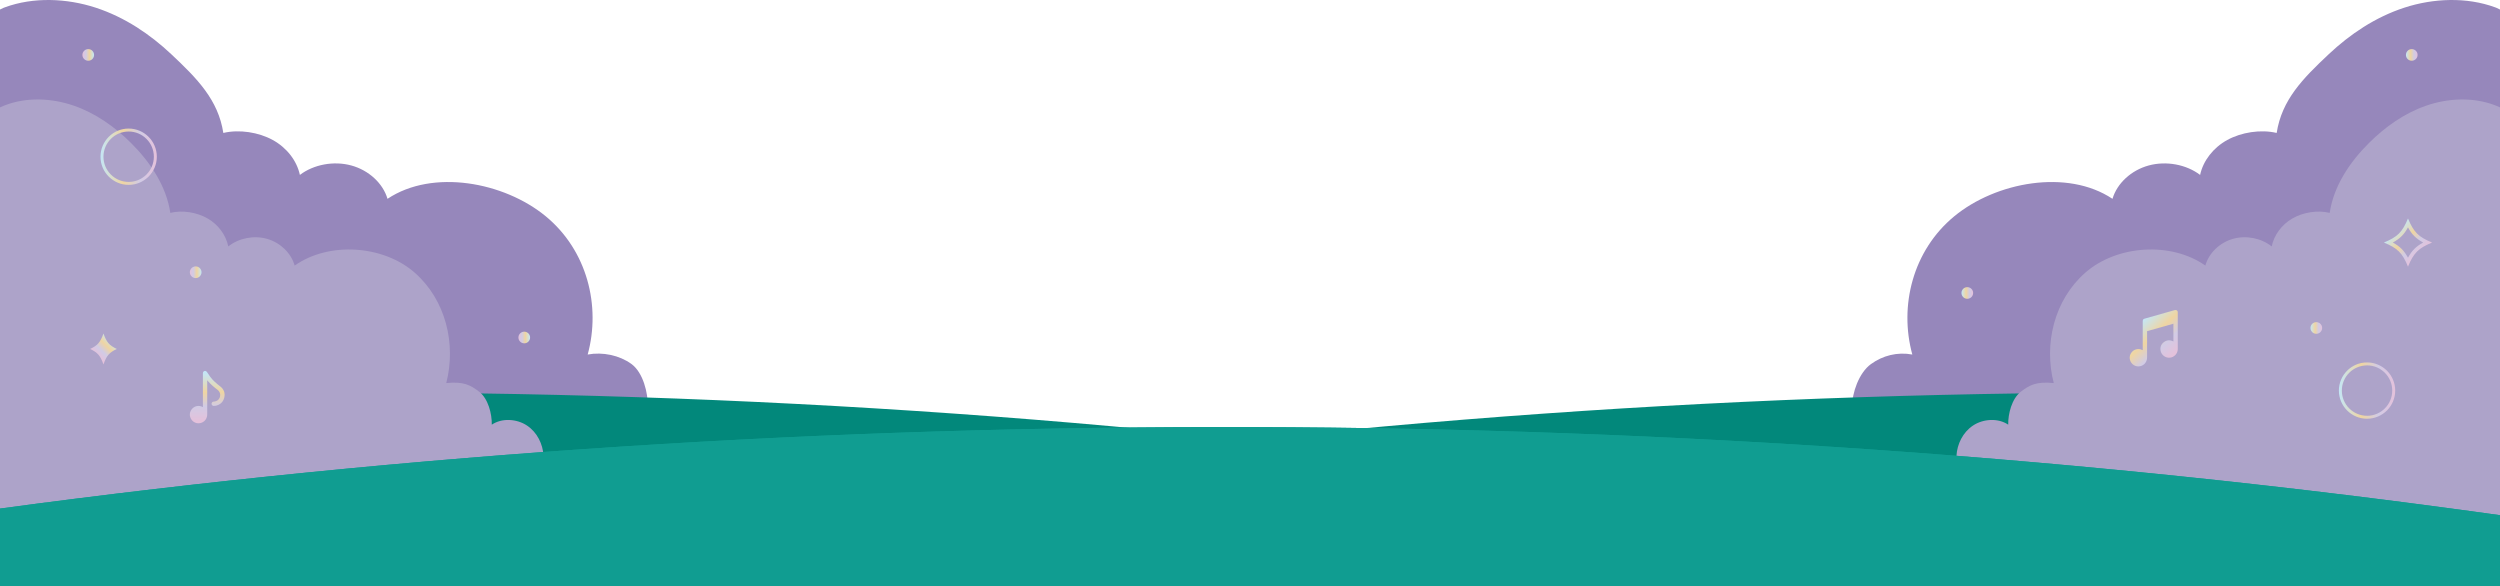 <?xml version="1.0" encoding="UTF-8"?>
<svg xmlns="http://www.w3.org/2000/svg" xmlns:xlink="http://www.w3.org/1999/xlink" viewBox="0 0 1920 450">
  <defs>
    <style>
      .cls-1 {
        fill: none;
      }

      .cls-2 {
        clip-path: url(#clippath);
      }

      .cls-3 {
        fill: #02887b;
      }

      .cls-4 {
        fill: #ada3c9;
      }

      .cls-5 {
        fill: #109d91;
      }

      .cls-6 {
        fill: #9687bb;
      }

      .cls-7 {
        fill: url(#_未命名漸層_384-11);
      }

      .cls-7, .cls-8, .cls-9, .cls-10, .cls-11, .cls-12, .cls-13, .cls-14, .cls-15, .cls-16, .cls-17, .cls-18 {
        mix-blend-mode: overlay;
      }

      .cls-8 {
        fill: url(#_未命名漸層_384-10);
      }

      .cls-9 {
        fill: url(#_未命名漸層_384-12);
      }

      .cls-10 {
        fill: url(#_未命名漸層_384-8);
      }

      .cls-11 {
        fill: url(#_未命名漸層_384-9);
      }

      .cls-12 {
        fill: url(#_未命名漸層_384-7);
      }

      .cls-13 {
        fill: url(#_未命名漸層_384-3);
      }

      .cls-14 {
        fill: url(#_未命名漸層_384-5);
      }

      .cls-15 {
        fill: url(#_未命名漸層_384-6);
      }

      .cls-16 {
        fill: url(#_未命名漸層_384-2);
      }

      .cls-17 {
        fill: url(#_未命名漸層_384-4);
        filter: url(#outer-glow-15);
      }

      .cls-18 {
        fill: url(#_未命名漸層_384);
      }

      .cls-19 {
        isolation: isolate;
      }
    </style>
    <clipPath id="clippath">
      <rect class="cls-1" width="1920" height="450"/>
    </clipPath>
    <linearGradient id="_未命名漸層_384" data-name="未命名漸層 384" x1="4473.02" y1="42.18" x2="4481.99" y2="42.18" gradientTransform="translate(4545.27) rotate(-180) scale(1 -1)" gradientUnits="userSpaceOnUse">
      <stop offset="0" stop-color="#c4e6f6"/>
      <stop offset=".4" stop-color="#efd5a2"/>
      <stop offset=".7" stop-color="#d1cbe5"/>
      <stop offset="1" stop-color="#e4c1db"/>
    </linearGradient>
    <linearGradient id="_未命名漸層_384-2" data-name="未命名漸層 384" x1="4138.16" y1="259.2" x2="4147.13" y2="259.2" xlink:href="#_未命名漸層_384"/>
    <linearGradient id="_未命名漸層_384-3" data-name="未命名漸層 384" x1="1506.4" y1="225" x2="1515.37" y2="225" gradientTransform="matrix(1, 0, 0, 1, 0, 0)" xlink:href="#_未命名漸層_384"/>
    <linearGradient id="_未命名漸層_384-4" data-name="未命名漸層 384" x1="1847.75" x2="1856.72" gradientTransform="matrix(1, 0, 0, 1, 0, 0)" xlink:href="#_未命名漸層_384"/>
    <filter id="outer-glow-15" filterUnits="userSpaceOnUse">
      <feOffset dx="0" dy="0"/>
      <feGaussianBlur result="blur" stdDeviation="5.67"/>
      <feFlood flood-color="#231815" flood-opacity=".75"/>
      <feComposite in2="blur" operator="in"/>
      <feComposite in="SourceGraphic"/>
    </filter>
    <linearGradient id="_未命名漸層_384-5" data-name="未命名漸層 384" x1="4390.5" y1="209.08" x2="4399.47" y2="209.08" xlink:href="#_未命名漸層_384"/>
    <linearGradient id="_未命名漸層_384-6" data-name="未命名漸層 384" x1="86.77" y1="260.69" x2="74.44" y2="273.02" gradientTransform="matrix(1, 0, 0, 1, 0, 0)" xlink:href="#_未命名漸層_384"/>
    <linearGradient id="_未命名漸層_384-7" data-name="未命名漸層 384" x1="159.16" y1="286.4" x2="159.16" y2="323.34" gradientTransform="matrix(1, 0, 0, 1, 0, 0)" xlink:href="#_未命名漸層_384"/>
    <linearGradient id="_未命名漸層_384-8" data-name="未命名漸層 384" x1="77.18" y1="120.36" x2="120.44" y2="120.36" gradientTransform="matrix(1, 0, 0, 1, 0, 0)" xlink:href="#_未命名漸層_384"/>
    <linearGradient id="_未命名漸層_384-9" data-name="未命名漸層 384" x1="1839.63" y1="176.55" x2="1858.53" y2="195.45" gradientTransform="matrix(1, 0, 0, 1, 0, 0)" xlink:href="#_未命名漸層_384"/>
    <linearGradient id="_未命名漸層_384-10" data-name="未命名漸層 384" x1="1774.44" y1="251.88" x2="1783.41" y2="251.88" gradientTransform="matrix(1, 0, 0, 1, 0, 0)" xlink:href="#_未命名漸層_384"/>
    <linearGradient id="_未命名漸層_384-11" data-name="未命名漸層 384" x1="1796.26" y1="299.97" x2="1839.51" y2="299.97" gradientTransform="matrix(1, 0, 0, 1, 0, 0)" xlink:href="#_未命名漸層_384"/>
    <linearGradient id="_未命名漸層_384-12" data-name="未命名漸層 384" x1="1644.01" y1="247.28" x2="1668.09" y2="273.42" gradientTransform="matrix(1, 0, 0, 1, 0, 0)" xlink:href="#_未命名漸層_384"/>
  </defs>
  <g class="cls-19">
    <g id="website">
      <g class="cls-2">
        <path class="cls-6" d="M550,342c-.7-11.17-6.4-22.4-16.74-28.94-10.34-6.54-25.48-7.47-35.76-.86,.24-10.35-3.55-26.13-12.64-32.72-9.09-6.6-21.98-9.35-33.52-7.2,10.23-37.31-.34-79.89-32.21-106.17-31.86-26.28-86.71-36.64-121.52-13.41-3.51-11.93-14.41-21.97-27.82-25.62-13.41-3.66-28.87-.81-39.47,7.26-2.35-10.95-10.1-20.92-20.86-26.83-10.76-5.91-25.68-8.32-37.94-5.4-3.96-25.48-20.03-41.74-40.04-60.53-16.26-15.27-35.64-28.39-57.96-35.68C51.2-1.38,25.73-2.43,3.75,5.62c0,0-23.75,8.09-23.75,34.66v94.51H3.75v207.2H550Z"/>
        <circle class="cls-18" cx="67.77" cy="42.18" r="4.48"/>
        <circle class="cls-16" cx="402.63" cy="259.2" r="4.48"/>
        <path class="cls-6" d="M1370,342c.7-11.17,6.4-22.4,16.74-28.94,10.34-6.54,25.48-7.47,35.76-.86-.24-10.35,5.23-25.94,14.32-32.53,9.09-6.6,20.3-9.54,31.84-7.39-10.23-37.31,.34-79.89,32.21-106.17,31.86-26.28,86.71-36.64,121.52-13.41,3.51-11.93,14.41-21.97,27.82-25.62,13.41-3.66,28.87-.81,39.47,7.26,2.35-10.95,10.1-20.92,20.86-26.83,10.76-5.91,25.68-8.32,37.94-5.4,3.96-25.48,20.03-41.74,40.04-60.53,16.26-15.27,35.64-28.39,57.96-35.68,22.32-7.28,47.8-8.33,69.77-.28,0,0,23.75,8.09,23.75,34.66v94.51h-23.75v207.2h-546.25Z"/>
        <circle class="cls-13" cx="1510.89" cy="225" r="4.48"/>
        <circle class="cls-17" cx="1852.23" cy="42.18" r="4.48"/>
        <path class="cls-3" d="M1916.25,521.46C1311.62,348.95,651.72,280.37,0,307.03v214.43H1916.25Z"/>
        <path class="cls-3" d="M0,521.46c605.81-172.51,1267-241.09,1920-214.43v214.43H0Z"/>
        <path class="cls-4" d="M404.77,326.84c-7.83-5.23-19.29-5.98-27.08-.69,.18-8.28-2.77-20.01-9.66-25.29-6.88-5.28-12.11-8-25.31-6.65,7.75-29.85-.26-63.91-24.39-84.94-24.13-21.03-65.67-23.89-92.03-5.3-2.66-9.54-10.91-17.57-21.07-20.5-10.15-2.93-21.87-.65-29.9,5.81-1.78-8.76-7.65-16.73-15.8-21.46-8.15-4.73-19.45-6.66-28.73-4.32-3-20.39-15.17-38.82-30.33-53.85-12.31-12.21-26.99-22.72-43.9-28.54-16.91-5.83-36.2-6.66-52.84-.22-18.65,6.56-23.75,28.96-23.75,28.96V397.72l437.45-24.93v-22.8c-.53-8.93-4.84-17.92-12.67-23.15Z"/>
        <circle class="cls-14" cx="150.28" cy="209.08" r="4.48"/>
        <path class="cls-15" d="M79.46,256.12c-2.42,6.79-4.39,9.07-10.24,11.88,5.85,2.81,7.81,5.09,10.24,11.88,2.42-6.79,4.39-9.07,10.24-11.88-5.85-2.81-7.81-5.09-10.24-11.88Z"/>
        <path class="cls-12" d="M155.82,312.66c0-.31,0-.53,0-.75,0-8.39,0-16.78,0-25.17,0-.57,.13-1.07,.55-1.45,.78-.71,1.9-.56,2.55,.37,.86,1.25,1.67,2.54,2.56,3.76,2.11,2.89,4.83,5.14,7.63,7.31,2.84,2.2,3.97,5.15,3.12,8.65-.82,3.4-3.11,5.45-6.52,6.23-.48,.11-.99,.13-1.49,.14-.98,.01-1.72-.71-1.74-1.64-.01-.93,.71-1.65,1.69-1.69,2.35-.1,4.18-1.5,4.79-3.69,.56-2-.14-4.07-1.83-5.32-2.65-1.97-5.16-4.09-7.32-6.61-.19-.22-.38-.44-.66-.77,0,.33,0,.53,0,.72,0,8.54,0,17.08,0,25.61,0,3.78-3,6.75-6.79,6.73-3.32-.02-6.14-2.62-6.53-6.02-.36-3.13,1.83-6.29,4.92-7.1,1.75-.46,3.4-.21,5.07,.69Z"/>
        <path class="cls-10" d="M98.81,141.99c-11.93,0-21.63-9.7-21.63-21.63s9.7-21.63,21.63-21.63,21.63,9.7,21.63,21.63-9.7,21.63-21.63,21.63Zm0-40.98c-10.67,0-19.35,8.68-19.35,19.35s8.68,19.35,19.35,19.35,19.35-8.68,19.35-19.35-8.68-19.35-19.35-19.35Z"/>
        <path class="cls-4" d="M1515.23,326.84c7.83-5.23,19.29-5.98,27.08-.69-.18-8.28,2.77-20.01,9.66-25.29,6.88-5.28,12.11-8,25.31-6.65-7.75-29.85,.26-63.91,24.39-84.94,24.13-21.03,65.67-23.89,92.03-5.3,2.66-9.54,10.91-17.57,21.07-20.5,10.15-2.93,21.87-.65,29.9,5.81,1.78-8.76,7.65-16.73,15.8-21.46,8.15-4.73,19.45-6.66,28.73-4.32,3-20.39,15.17-38.82,30.33-53.85,12.31-12.21,26.99-22.72,43.9-28.54,16.91-5.83,36.2-6.66,52.84-.22,18.65,6.56,23.75,28.96,23.75,28.96V397.72l-437.45-24.93v-22.8c.53-8.93,4.84-17.92,12.67-23.15Z"/>
        <path class="cls-11" d="M1849.34,174.61c2.93,5.44,6.21,8.73,11.66,11.66-5.44,2.93-8.73,6.21-11.66,11.66-2.93-5.44-6.21-8.73-11.66-11.66,5.44-2.93,8.73-6.21,11.66-11.66m0-6.85c-4.38,10.58-7.93,14.13-18.51,18.51,10.58,4.38,14.13,7.93,18.51,18.51,4.38-10.58,7.93-14.13,18.51-18.51-10.58-4.38-14.13-7.93-18.51-18.51h0Z"/>
        <circle class="cls-8" cx="1778.93" cy="251.88" r="4.48"/>
        <path class="cls-7" d="M1817.89,321.6c-11.93,0-21.63-9.7-21.63-21.63s9.7-21.63,21.63-21.63,21.63,9.7,21.63,21.63-9.7,21.63-21.63,21.63Zm0-40.98c-10.67,0-19.35,8.68-19.35,19.35s8.68,19.35,19.35,19.35,19.35-8.68,19.35-19.35-8.68-19.35-19.35-19.35Z"/>
        <path class="cls-9" d="M1669.17,262.3v-13.68c-6.74,1.9-13.45,3.8-20.21,5.71,0,.22,0,.44,0,.66,0,6.56,0,13.11,0,19.67,0,3.79-2.99,6.77-6.77,6.75-3.33-.02-6.13-2.58-6.55-6-.38-3.12,1.81-6.3,4.9-7.11,1.59-.42,3.11-.27,4.59,.43,.14,.07,.29,.13,.49,.22v-.71c0-7.15,0-14.3,0-21.45,0-1.3,.34-1.75,1.58-2.1,7.62-2.16,15.24-4.32,22.86-6.49,1.2-.34,2.12,.07,2.4,1.09,.05,.19,.06,.4,.06,.6,0,9.41,0,18.82,0,28.23,0,3.43-2.76,6.36-6.18,6.6-3.43,.24-6.54-2.21-7.05-5.58-.4-2.61,.46-4.77,2.54-6.36,2.12-1.62,4.46-1.83,6.9-.71,.13,.06,.26,.13,.45,.22Z"/>
        <path class="cls-5" d="M1920,395.67C1290.54,307.47,633.01,305.08,0,390.57v59.43H1920v-54.33Z"/>
        <path class="cls-5" d="M1920,395.67C1290.54,307.47,633.01,305.08,0,390.57v59.43H1920v-54.33Z"/>
      </g>
    </g>
  </g>
</svg>